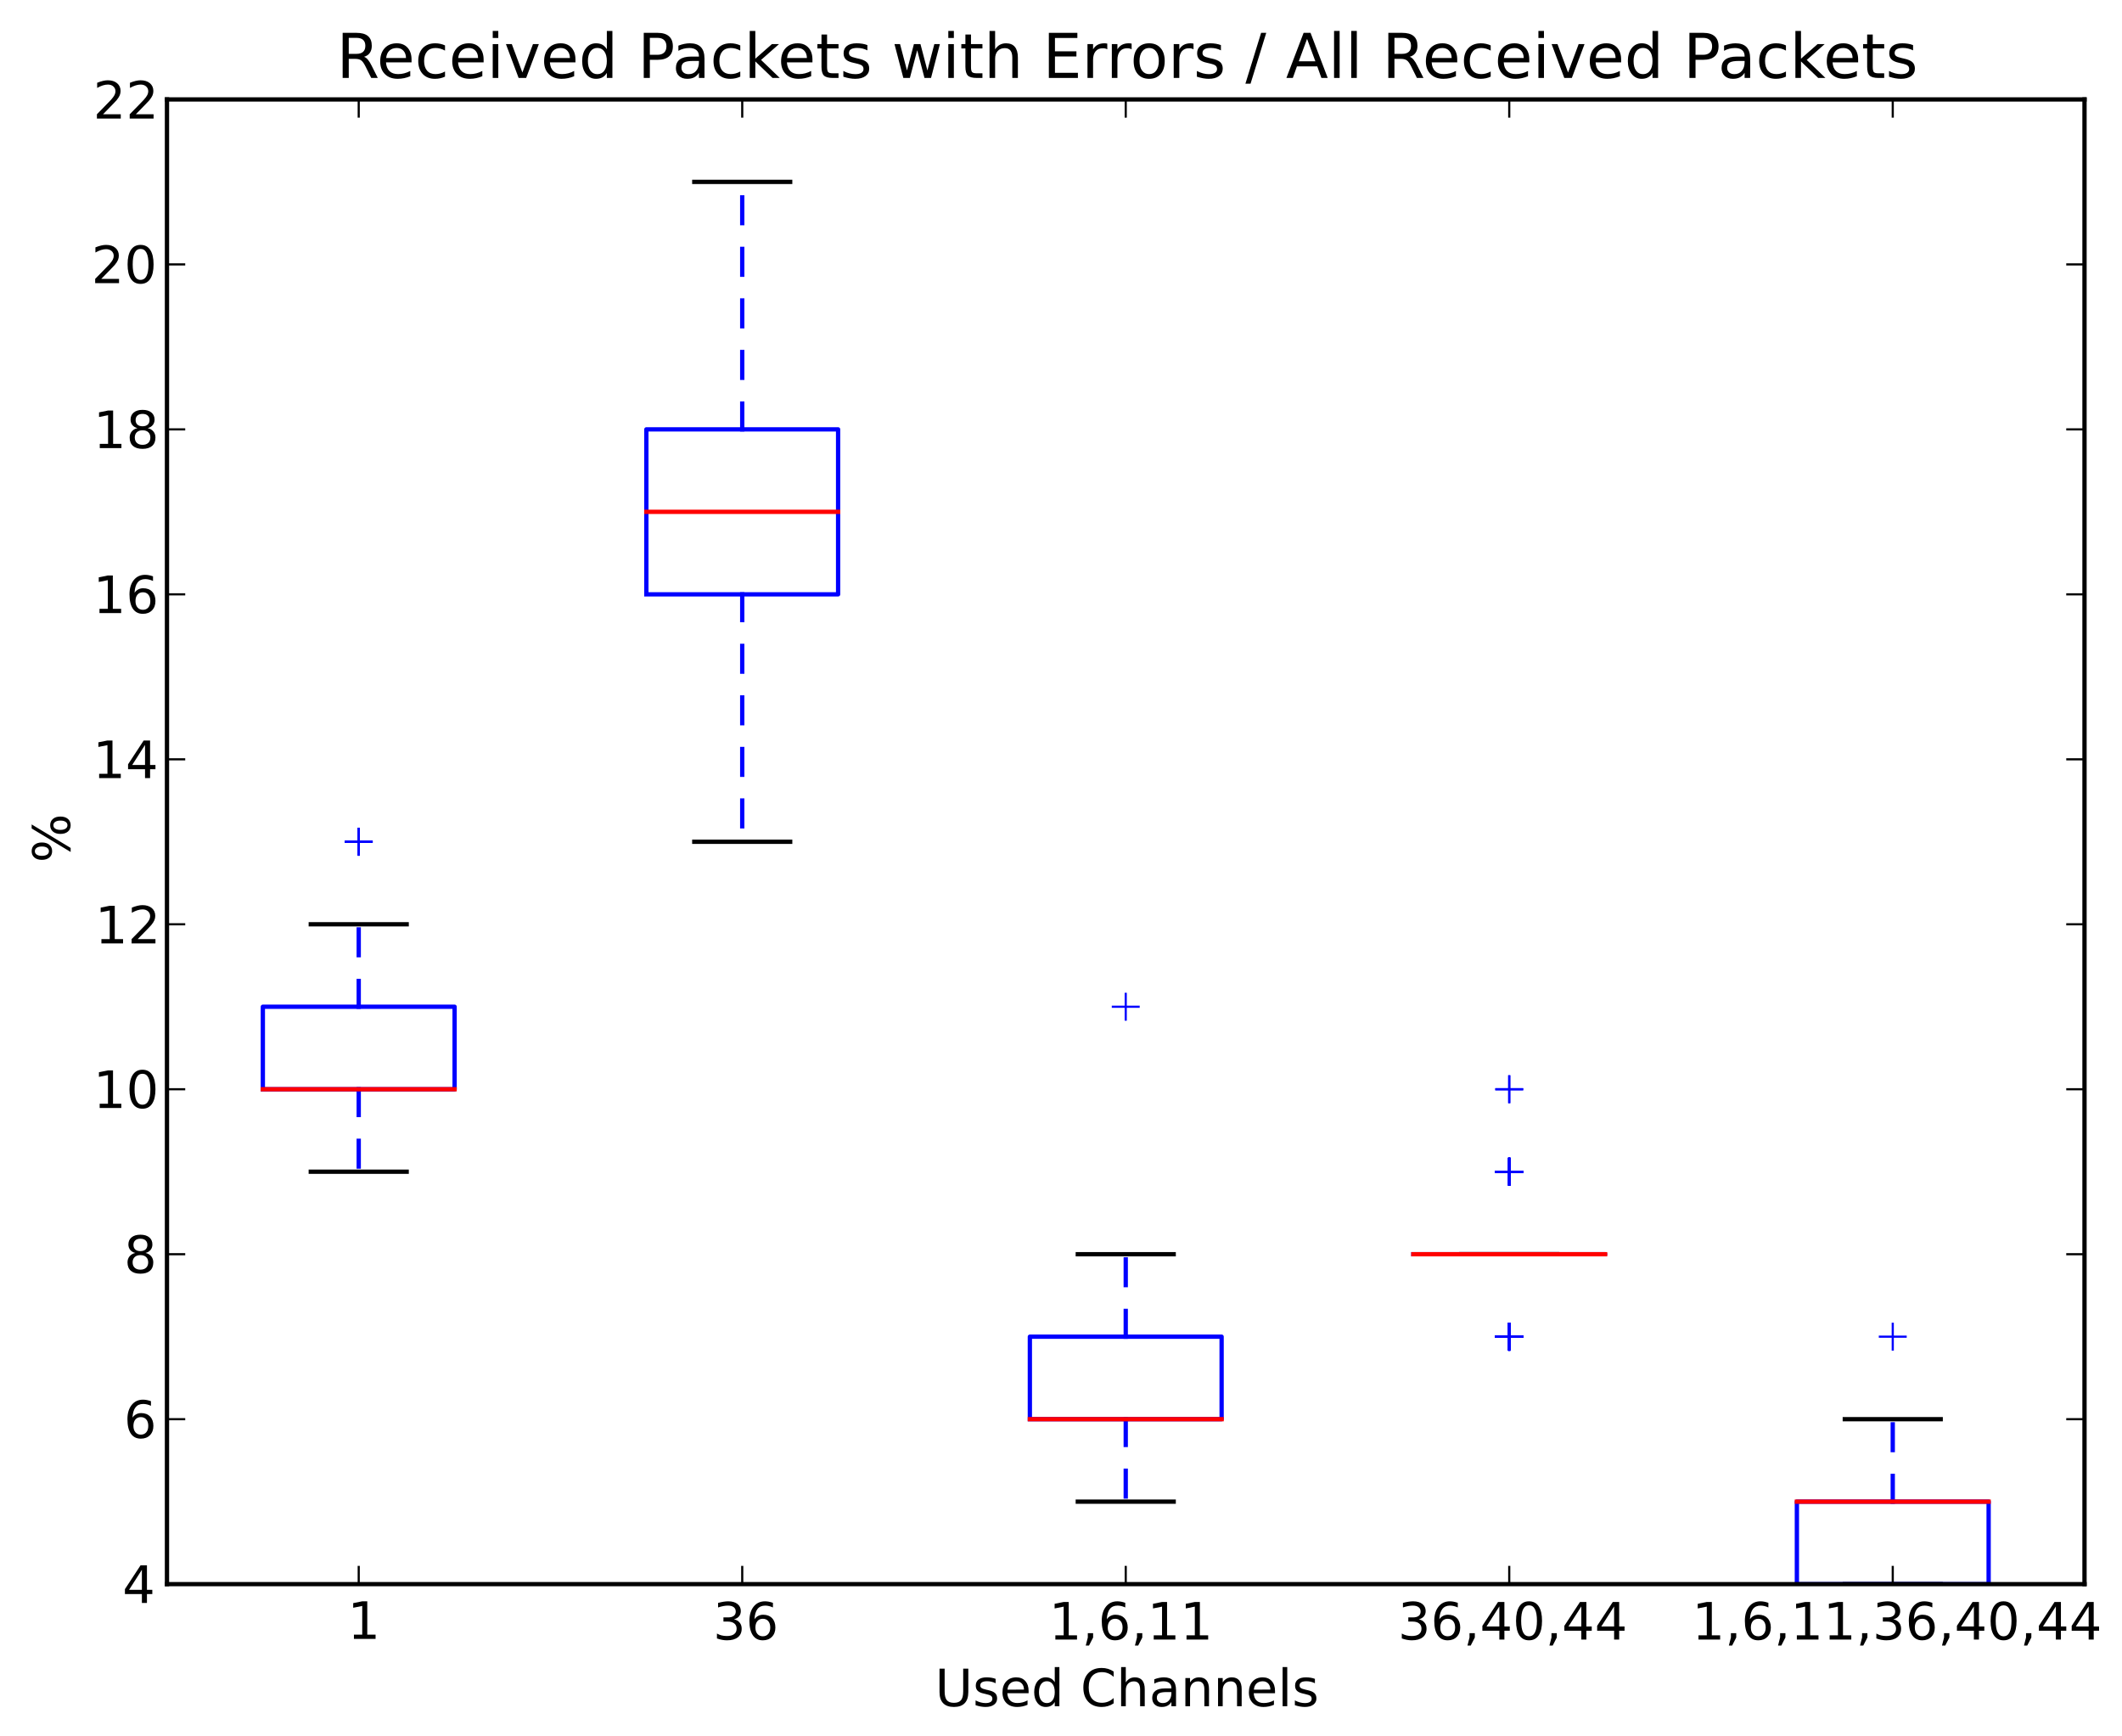 <?xml version="1.0" encoding="utf-8" standalone="no"?>
<!DOCTYPE svg PUBLIC "-//W3C//DTD SVG 1.1//EN"
  "http://www.w3.org/Graphics/SVG/1.1/DTD/svg11.dtd">
<!-- Created with matplotlib (http://matplotlib.sourceforge.net/) -->
<svg height="404pt" version="1.1" viewBox="0 0 494 404" width="494pt" xmlns="http://www.w3.org/2000/svg" xmlns:xlink="http://www.w3.org/1999/xlink">
 <defs>
  <style type="text/css">
*{stroke-linecap:square;stroke-linejoin:round;}
  </style>
 </defs>
 <g id="figure_1">
  <g id="patch_1">
   <path d="
M0 404.532
L494.544 404.532
L494.544 0
L0 0
z
" style="fill:#ffffff;"/>
  </g>
  <g id="axes_1">
   <g id="patch_2">
    <path d="
M38.871 368.742
L485.271 368.742
L485.271 23.142
L38.871 23.142
z
" style="fill:#ffffff;"/>
   </g>
   <g id="line2d_1">
    <path clip-path="url(#pc487d747c5)" d="
M83.511 253.542
L83.511 272.742" style="fill:none;stroke:#0000ff;stroke-dasharray:6,6;stroke-dashoffset:0.0;stroke-linecap:butt;"/>
   </g>
   <g id="line2d_2">
    <path clip-path="url(#pc487d747c5)" d="
M83.511 234.342
L83.511 215.142" style="fill:none;stroke:#0000ff;stroke-dasharray:6,6;stroke-dashoffset:0.0;stroke-linecap:butt;"/>
   </g>
   <g id="line2d_3">
    <path clip-path="url(#pc487d747c5)" d="
M72.351 215.142
L94.671 215.142" style="fill:none;stroke:#000000;"/>
   </g>
   <g id="line2d_4">
    <path clip-path="url(#pc487d747c5)" d="
M72.351 272.742
L94.671 272.742" style="fill:none;stroke:#000000;"/>
   </g>
   <g id="line2d_5">
    <path clip-path="url(#pc487d747c5)" d="
M61.191 253.542
L105.831 253.542
L105.831 234.342
L61.191 234.342
L61.191 253.542" style="fill:none;stroke:#0000ff;"/>
   </g>
   <g id="line2d_6">
    <path clip-path="url(#pc487d747c5)" d="
M61.191 253.542
L105.831 253.542" style="fill:none;stroke:#ff0000;"/>
   </g>
   <g id="line2d_7">
    <defs>
     <path d="
M-3 0
L3 0
M0 3
L0 -3" id="meed6b43e94" style="stroke:#0000ff;stroke-linecap:butt;stroke-width:0.5;"/>
    </defs>
    <g clip-path="url(#pc487d747c5)">
     <use style="fill:#0000ff;stroke:#0000ff;stroke-linecap:butt;stroke-width:0.5;" x="83.511" xlink:href="#meed6b43e94" y="195.942"/>
     <use style="fill:#0000ff;stroke:#0000ff;stroke-linecap:butt;stroke-width:0.5;" x="83.511" xlink:href="#meed6b43e94" y="195.942"/>
     <use style="fill:#0000ff;stroke:#0000ff;stroke-linecap:butt;stroke-width:0.5;" x="83.511" xlink:href="#meed6b43e94" y="195.942"/>
    </g>
   </g>
   <g id="line2d_8"/>
   <g id="line2d_9">
    <path clip-path="url(#pc487d747c5)" d="
M172.791 138.342
L172.791 195.942" style="fill:none;stroke:#0000ff;stroke-dasharray:6,6;stroke-dashoffset:0.0;stroke-linecap:butt;"/>
   </g>
   <g id="line2d_10">
    <path clip-path="url(#pc487d747c5)" d="
M172.791 99.942
L172.791 42.342" style="fill:none;stroke:#0000ff;stroke-dasharray:6,6;stroke-dashoffset:0.0;stroke-linecap:butt;"/>
   </g>
   <g id="line2d_11">
    <path clip-path="url(#pc487d747c5)" d="
M161.631 42.342
L183.951 42.342" style="fill:none;stroke:#000000;"/>
   </g>
   <g id="line2d_12">
    <path clip-path="url(#pc487d747c5)" d="
M161.631 195.942
L183.951 195.942" style="fill:none;stroke:#000000;"/>
   </g>
   <g id="line2d_13">
    <path clip-path="url(#pc487d747c5)" d="
M150.471 138.342
L195.111 138.342
L195.111 99.942
L150.471 99.942
L150.471 138.342" style="fill:none;stroke:#0000ff;"/>
   </g>
   <g id="line2d_14">
    <path clip-path="url(#pc487d747c5)" d="
M150.471 119.142
L195.111 119.142" style="fill:none;stroke:#ff0000;"/>
   </g>
   <g id="line2d_15"/>
   <g id="line2d_16"/>
   <g id="line2d_17">
    <path clip-path="url(#pc487d747c5)" d="
M262.071 330.342
L262.071 349.542" style="fill:none;stroke:#0000ff;stroke-dasharray:6,6;stroke-dashoffset:0.0;stroke-linecap:butt;"/>
   </g>
   <g id="line2d_18">
    <path clip-path="url(#pc487d747c5)" d="
M262.071 311.142
L262.071 291.942" style="fill:none;stroke:#0000ff;stroke-dasharray:6,6;stroke-dashoffset:0.0;stroke-linecap:butt;"/>
   </g>
   <g id="line2d_19">
    <path clip-path="url(#pc487d747c5)" d="
M250.911 291.942
L273.231 291.942" style="fill:none;stroke:#000000;"/>
   </g>
   <g id="line2d_20">
    <path clip-path="url(#pc487d747c5)" d="
M250.911 349.542
L273.231 349.542" style="fill:none;stroke:#000000;"/>
   </g>
   <g id="line2d_21">
    <path clip-path="url(#pc487d747c5)" d="
M239.751 330.342
L284.391 330.342
L284.391 311.142
L239.751 311.142
L239.751 330.342" style="fill:none;stroke:#0000ff;"/>
   </g>
   <g id="line2d_22">
    <path clip-path="url(#pc487d747c5)" d="
M239.751 330.342
L284.391 330.342" style="fill:none;stroke:#ff0000;"/>
   </g>
   <g id="line2d_23">
    <g clip-path="url(#pc487d747c5)">
     <use style="fill:#0000ff;stroke:#0000ff;stroke-linecap:butt;stroke-width:0.5;" x="262.071" xlink:href="#meed6b43e94" y="234.342"/>
    </g>
   </g>
   <g id="line2d_24"/>
   <g id="line2d_25">
    <path clip-path="url(#pc487d747c5)" d="
M351.351 291.942
L351.351 291.942" style="fill:none;stroke:#0000ff;stroke-dasharray:6,6;stroke-dashoffset:0.0;stroke-linecap:butt;"/>
   </g>
   <g id="line2d_26">
    <path clip-path="url(#pc487d747c5)" d="
M351.351 291.942
L351.351 291.942" style="fill:none;stroke:#0000ff;stroke-dasharray:6,6;stroke-dashoffset:0.0;stroke-linecap:butt;"/>
   </g>
   <g id="line2d_27">
    <path clip-path="url(#pc487d747c5)" d="
M340.191 291.942
L362.511 291.942" style="fill:none;stroke:#000000;"/>
   </g>
   <g id="line2d_28">
    <path clip-path="url(#pc487d747c5)" d="
M340.191 291.942
L362.511 291.942" style="fill:none;stroke:#000000;"/>
   </g>
   <g id="line2d_29">
    <path clip-path="url(#pc487d747c5)" d="
M329.031 291.942
L373.671 291.942
L373.671 291.942
L329.031 291.942
L329.031 291.942" style="fill:none;stroke:#0000ff;"/>
   </g>
   <g id="line2d_30">
    <path clip-path="url(#pc487d747c5)" d="
M329.031 291.942
L373.671 291.942" style="fill:none;stroke:#ff0000;"/>
   </g>
   <g id="line2d_31">
    <g clip-path="url(#pc487d747c5)">
     <use style="fill:#0000ff;stroke:#0000ff;stroke-linecap:butt;stroke-width:0.5;" x="351.351" xlink:href="#meed6b43e94" y="272.742"/>
     <use style="fill:#0000ff;stroke:#0000ff;stroke-linecap:butt;stroke-width:0.5;" x="351.351" xlink:href="#meed6b43e94" y="272.742"/>
     <use style="fill:#0000ff;stroke:#0000ff;stroke-linecap:butt;stroke-width:0.5;" x="351.351" xlink:href="#meed6b43e94" y="272.742"/>
     <use style="fill:#0000ff;stroke:#0000ff;stroke-linecap:butt;stroke-width:0.5;" x="351.351" xlink:href="#meed6b43e94" y="272.742"/>
     <use style="fill:#0000ff;stroke:#0000ff;stroke-linecap:butt;stroke-width:0.5;" x="351.351" xlink:href="#meed6b43e94" y="272.742"/>
     <use style="fill:#0000ff;stroke:#0000ff;stroke-linecap:butt;stroke-width:0.5;" x="351.351" xlink:href="#meed6b43e94" y="272.742"/>
     <use style="fill:#0000ff;stroke:#0000ff;stroke-linecap:butt;stroke-width:0.5;" x="351.351" xlink:href="#meed6b43e94" y="272.742"/>
     <use style="fill:#0000ff;stroke:#0000ff;stroke-linecap:butt;stroke-width:0.5;" x="351.351" xlink:href="#meed6b43e94" y="272.742"/>
     <use style="fill:#0000ff;stroke:#0000ff;stroke-linecap:butt;stroke-width:0.5;" x="351.351" xlink:href="#meed6b43e94" y="272.742"/>
     <use style="fill:#0000ff;stroke:#0000ff;stroke-linecap:butt;stroke-width:0.5;" x="351.351" xlink:href="#meed6b43e94" y="272.742"/>
     <use style="fill:#0000ff;stroke:#0000ff;stroke-linecap:butt;stroke-width:0.5;" x="351.351" xlink:href="#meed6b43e94" y="272.742"/>
     <use style="fill:#0000ff;stroke:#0000ff;stroke-linecap:butt;stroke-width:0.5;" x="351.351" xlink:href="#meed6b43e94" y="272.742"/>
     <use style="fill:#0000ff;stroke:#0000ff;stroke-linecap:butt;stroke-width:0.5;" x="351.351" xlink:href="#meed6b43e94" y="253.542"/>
     <use style="fill:#0000ff;stroke:#0000ff;stroke-linecap:butt;stroke-width:0.5;" x="351.351" xlink:href="#meed6b43e94" y="253.542"/>
    </g>
   </g>
   <g id="line2d_32">
    <g clip-path="url(#pc487d747c5)">
     <use style="fill:#0000ff;stroke:#0000ff;stroke-linecap:butt;stroke-width:0.5;" x="351.351" xlink:href="#meed6b43e94" y="311.142"/>
     <use style="fill:#0000ff;stroke:#0000ff;stroke-linecap:butt;stroke-width:0.5;" x="351.351" xlink:href="#meed6b43e94" y="311.142"/>
     <use style="fill:#0000ff;stroke:#0000ff;stroke-linecap:butt;stroke-width:0.5;" x="351.351" xlink:href="#meed6b43e94" y="311.142"/>
     <use style="fill:#0000ff;stroke:#0000ff;stroke-linecap:butt;stroke-width:0.5;" x="351.351" xlink:href="#meed6b43e94" y="311.142"/>
     <use style="fill:#0000ff;stroke:#0000ff;stroke-linecap:butt;stroke-width:0.5;" x="351.351" xlink:href="#meed6b43e94" y="311.142"/>
     <use style="fill:#0000ff;stroke:#0000ff;stroke-linecap:butt;stroke-width:0.5;" x="351.351" xlink:href="#meed6b43e94" y="311.142"/>
     <use style="fill:#0000ff;stroke:#0000ff;stroke-linecap:butt;stroke-width:0.5;" x="351.351" xlink:href="#meed6b43e94" y="311.142"/>
     <use style="fill:#0000ff;stroke:#0000ff;stroke-linecap:butt;stroke-width:0.5;" x="351.351" xlink:href="#meed6b43e94" y="311.142"/>
     <use style="fill:#0000ff;stroke:#0000ff;stroke-linecap:butt;stroke-width:0.5;" x="351.351" xlink:href="#meed6b43e94" y="311.142"/>
     <use style="fill:#0000ff;stroke:#0000ff;stroke-linecap:butt;stroke-width:0.5;" x="351.351" xlink:href="#meed6b43e94" y="311.142"/>
     <use style="fill:#0000ff;stroke:#0000ff;stroke-linecap:butt;stroke-width:0.5;" x="351.351" xlink:href="#meed6b43e94" y="311.142"/>
     <use style="fill:#0000ff;stroke:#0000ff;stroke-linecap:butt;stroke-width:0.5;" x="351.351" xlink:href="#meed6b43e94" y="311.142"/>
     <use style="fill:#0000ff;stroke:#0000ff;stroke-linecap:butt;stroke-width:0.5;" x="351.351" xlink:href="#meed6b43e94" y="311.142"/>
     <use style="fill:#0000ff;stroke:#0000ff;stroke-linecap:butt;stroke-width:0.5;" x="351.351" xlink:href="#meed6b43e94" y="311.142"/>
     <use style="fill:#0000ff;stroke:#0000ff;stroke-linecap:butt;stroke-width:0.5;" x="351.351" xlink:href="#meed6b43e94" y="311.142"/>
    </g>
   </g>
   <g id="line2d_33">
    <path clip-path="url(#pc487d747c5)" d="
M440.631 368.742
L440.631 368.742" style="fill:none;stroke:#0000ff;stroke-dasharray:6,6;stroke-dashoffset:0.0;stroke-linecap:butt;"/>
   </g>
   <g id="line2d_34">
    <path clip-path="url(#pc487d747c5)" d="
M440.631 349.542
L440.631 330.342" style="fill:none;stroke:#0000ff;stroke-dasharray:6,6;stroke-dashoffset:0.0;stroke-linecap:butt;"/>
   </g>
   <g id="line2d_35">
    <path clip-path="url(#pc487d747c5)" d="
M429.471 330.342
L451.791 330.342" style="fill:none;stroke:#000000;"/>
   </g>
   <g id="line2d_36">
    <path clip-path="url(#pc487d747c5)" d="
M429.471 368.742
L451.791 368.742" style="fill:none;stroke:#000000;"/>
   </g>
   <g id="line2d_37">
    <path clip-path="url(#pc487d747c5)" d="
M418.311 368.742
L462.951 368.742
L462.951 349.542
L418.311 349.542
L418.311 368.742" style="fill:none;stroke:#0000ff;"/>
   </g>
   <g id="line2d_38">
    <path clip-path="url(#pc487d747c5)" d="
M418.311 349.542
L462.951 349.542" style="fill:none;stroke:#ff0000;"/>
   </g>
   <g id="line2d_39">
    <g clip-path="url(#pc487d747c5)">
     <use style="fill:#0000ff;stroke:#0000ff;stroke-linecap:butt;stroke-width:0.5;" x="440.631" xlink:href="#meed6b43e94" y="311.142"/>
    </g>
   </g>
   <g id="line2d_40"/>
   <g id="matplotlib.axis_1">
    <g id="xtick_1">
     <g id="line2d_41">
      <defs>
       <path d="
M0 0
L0 -4" id="m0012dd4eef" style="stroke:#000000;stroke-linecap:butt;stroke-width:0.5;"/>
      </defs>
      <g>
       <use style="stroke:#000000;stroke-linecap:butt;stroke-width:0.5;" x="83.511" xlink:href="#m0012dd4eef" y="368.742"/>
      </g>
     </g>
     <g id="line2d_42">
      <defs>
       <path d="
M0 0
L0 4" id="m476344969c" style="stroke:#000000;stroke-linecap:butt;stroke-width:0.5;"/>
      </defs>
      <g>
       <use style="stroke:#000000;stroke-linecap:butt;stroke-width:0.5;" x="83.511" xlink:href="#m476344969c" y="23.142"/>
      </g>
     </g>
     <g id="text_1">
      <!-- 1 -->
      <defs>
       <path d="
M12.406 8.297
L28.516 8.297
L28.516 63.922
L10.984 60.406
L10.984 69.391
L28.422 72.906
L38.281 72.906
L38.281 8.297
L54.391 8.297
L54.391 0
L12.406 0
z
" id="DejaVuSans-31"/>
      </defs>
      <g transform="translate(80.906 381.49)scale(0.12 -0.12)">
       <use xlink:href="#DejaVuSans-31"/>
      </g>
     </g>
    </g>
    <g id="xtick_2">
     <g id="line2d_43">
      <g>
       <use style="stroke:#000000;stroke-linecap:butt;stroke-width:0.5;" x="172.791" xlink:href="#m0012dd4eef" y="368.742"/>
      </g>
     </g>
     <g id="line2d_44">
      <g>
       <use style="stroke:#000000;stroke-linecap:butt;stroke-width:0.5;" x="172.791" xlink:href="#m476344969c" y="23.142"/>
      </g>
     </g>
     <g id="text_2">
      <!-- 36 -->
      <defs>
       <path d="
M40.578 39.312
Q47.656 37.797 51.625 33
Q55.609 28.219 55.609 21.188
Q55.609 10.406 48.188 4.484
Q40.766 -1.422 27.094 -1.422
Q22.516 -1.422 17.656 -0.516
Q12.797 0.391 7.625 2.203
L7.625 11.719
Q11.719 9.328 16.594 8.109
Q21.484 6.891 26.812 6.891
Q36.078 6.891 40.938 10.547
Q45.797 14.203 45.797 21.188
Q45.797 27.641 41.281 31.266
Q36.766 34.906 28.719 34.906
L20.219 34.906
L20.219 43.016
L29.109 43.016
Q36.375 43.016 40.234 45.922
Q44.094 48.828 44.094 54.297
Q44.094 59.906 40.109 62.906
Q36.141 65.922 28.719 65.922
Q24.656 65.922 20.016 65.031
Q15.375 64.156 9.812 62.312
L9.812 71.094
Q15.438 72.656 20.344 73.438
Q25.25 74.219 29.594 74.219
Q40.828 74.219 47.359 69.109
Q53.906 64.016 53.906 55.328
Q53.906 49.266 50.438 45.094
Q46.969 40.922 40.578 39.312" id="DejaVuSans-33"/>
       <path d="
M33.016 40.375
Q26.375 40.375 22.484 35.828
Q18.609 31.297 18.609 23.391
Q18.609 15.531 22.484 10.953
Q26.375 6.391 33.016 6.391
Q39.656 6.391 43.531 10.953
Q47.406 15.531 47.406 23.391
Q47.406 31.297 43.531 35.828
Q39.656 40.375 33.016 40.375
M52.594 71.297
L52.594 62.312
Q48.875 64.062 45.094 64.984
Q41.312 65.922 37.594 65.922
Q27.828 65.922 22.672 59.328
Q17.531 52.734 16.797 39.406
Q19.672 43.656 24.016 45.922
Q28.375 48.188 33.594 48.188
Q44.578 48.188 50.953 41.516
Q57.328 34.859 57.328 23.391
Q57.328 12.156 50.688 5.359
Q44.047 -1.422 33.016 -1.422
Q20.359 -1.422 13.672 8.266
Q6.984 17.969 6.984 36.375
Q6.984 53.656 15.188 63.938
Q23.391 74.219 37.203 74.219
Q40.922 74.219 44.703 73.484
Q48.484 72.75 52.594 71.297" id="DejaVuSans-36"/>
      </defs>
      <g transform="translate(165.991 381.648)scale(0.12 -0.12)">
       <use xlink:href="#DejaVuSans-33"/>
       <use x="63.623" xlink:href="#DejaVuSans-36"/>
      </g>
     </g>
    </g>
    <g id="xtick_3">
     <g id="line2d_45">
      <g>
       <use style="stroke:#000000;stroke-linecap:butt;stroke-width:0.5;" x="262.071" xlink:href="#m0012dd4eef" y="368.742"/>
      </g>
     </g>
     <g id="line2d_46">
      <g>
       <use style="stroke:#000000;stroke-linecap:butt;stroke-width:0.5;" x="262.071" xlink:href="#m476344969c" y="23.142"/>
      </g>
     </g>
     <g id="text_3">
      <!-- 1,6,11 -->
      <defs>
       <path d="
M11.719 12.406
L22.016 12.406
L22.016 4
L14.016 -11.625
L7.719 -11.625
L11.719 4
z
" id="DejaVuSans-2c"/>
      </defs>
      <g transform="translate(244.2 381.648)scale(0.12 -0.12)">
       <use xlink:href="#DejaVuSans-31"/>
       <use x="63.623" xlink:href="#DejaVuSans-2c"/>
       <use x="95.41" xlink:href="#DejaVuSans-36"/>
       <use x="159.033" xlink:href="#DejaVuSans-2c"/>
       <use x="190.82" xlink:href="#DejaVuSans-31"/>
       <use x="254.443" xlink:href="#DejaVuSans-31"/>
      </g>
     </g>
    </g>
    <g id="xtick_4">
     <g id="line2d_47">
      <g>
       <use style="stroke:#000000;stroke-linecap:butt;stroke-width:0.5;" x="351.351" xlink:href="#m0012dd4eef" y="368.742"/>
      </g>
     </g>
     <g id="line2d_48">
      <g>
       <use style="stroke:#000000;stroke-linecap:butt;stroke-width:0.5;" x="351.351" xlink:href="#m476344969c" y="23.142"/>
      </g>
     </g>
     <g id="text_4">
      <!-- 36,40,44 -->
      <defs>
       <path d="
M31.781 66.406
Q24.172 66.406 20.328 58.906
Q16.5 51.422 16.5 36.375
Q16.5 21.391 20.328 13.891
Q24.172 6.391 31.781 6.391
Q39.453 6.391 43.281 13.891
Q47.125 21.391 47.125 36.375
Q47.125 51.422 43.281 58.906
Q39.453 66.406 31.781 66.406
M31.781 74.219
Q44.047 74.219 50.516 64.516
Q56.984 54.828 56.984 36.375
Q56.984 17.969 50.516 8.266
Q44.047 -1.422 31.781 -1.422
Q19.531 -1.422 13.062 8.266
Q6.594 17.969 6.594 36.375
Q6.594 54.828 13.062 64.516
Q19.531 74.219 31.781 74.219" id="DejaVuSans-30"/>
       <path d="
M37.797 64.312
L12.891 25.391
L37.797 25.391
z

M35.203 72.906
L47.609 72.906
L47.609 25.391
L58.016 25.391
L58.016 17.188
L47.609 17.188
L47.609 0
L37.797 0
L37.797 17.188
L4.891 17.188
L4.891 26.703
z
" id="DejaVuSans-34"/>
      </defs>
      <g transform="translate(325.426 381.648)scale(0.12 -0.12)">
       <use xlink:href="#DejaVuSans-33"/>
       <use x="63.623" xlink:href="#DejaVuSans-36"/>
       <use x="127.246" xlink:href="#DejaVuSans-2c"/>
       <use x="159.033" xlink:href="#DejaVuSans-34"/>
       <use x="222.656" xlink:href="#DejaVuSans-30"/>
       <use x="286.279" xlink:href="#DejaVuSans-2c"/>
       <use x="318.066" xlink:href="#DejaVuSans-34"/>
       <use x="381.689" xlink:href="#DejaVuSans-34"/>
      </g>
     </g>
    </g>
    <g id="xtick_5">
     <g id="line2d_49">
      <g>
       <use style="stroke:#000000;stroke-linecap:butt;stroke-width:0.5;" x="440.631" xlink:href="#m0012dd4eef" y="368.742"/>
      </g>
     </g>
     <g id="line2d_50">
      <g>
       <use style="stroke:#000000;stroke-linecap:butt;stroke-width:0.5;" x="440.631" xlink:href="#m476344969c" y="23.142"/>
      </g>
     </g>
     <g id="text_5">
      <!-- 1,6,11,36,40,44 -->
      <g transform="translate(393.917 381.648)scale(0.12 -0.12)">
       <use xlink:href="#DejaVuSans-31"/>
       <use x="63.623" xlink:href="#DejaVuSans-2c"/>
       <use x="95.41" xlink:href="#DejaVuSans-36"/>
       <use x="159.033" xlink:href="#DejaVuSans-2c"/>
       <use x="190.82" xlink:href="#DejaVuSans-31"/>
       <use x="254.443" xlink:href="#DejaVuSans-31"/>
       <use x="318.066" xlink:href="#DejaVuSans-2c"/>
       <use x="349.854" xlink:href="#DejaVuSans-33"/>
       <use x="413.477" xlink:href="#DejaVuSans-36"/>
       <use x="477.1" xlink:href="#DejaVuSans-2c"/>
       <use x="508.887" xlink:href="#DejaVuSans-34"/>
       <use x="572.51" xlink:href="#DejaVuSans-30"/>
       <use x="636.133" xlink:href="#DejaVuSans-2c"/>
       <use x="667.92" xlink:href="#DejaVuSans-34"/>
       <use x="731.543" xlink:href="#DejaVuSans-34"/>
      </g>
     </g>
    </g>
    <g id="text_6">
     <!-- Used Channels -->
     <defs>
      <path d="
M54.891 33.016
L54.891 0
L45.906 0
L45.906 32.719
Q45.906 40.484 42.875 44.328
Q39.844 48.188 33.797 48.188
Q26.516 48.188 22.312 43.547
Q18.109 38.922 18.109 30.906
L18.109 0
L9.078 0
L9.078 54.688
L18.109 54.688
L18.109 46.188
Q21.344 51.125 25.703 53.562
Q30.078 56 35.797 56
Q45.219 56 50.047 50.172
Q54.891 44.344 54.891 33.016" id="DejaVuSans-6e"/>
      <path d="
M9.422 75.984
L18.406 75.984
L18.406 0
L9.422 0
z
" id="DejaVuSans-6c"/>
      <path id="DejaVuSans-20"/>
      <path d="
M8.688 72.906
L18.609 72.906
L18.609 28.609
Q18.609 16.891 22.844 11.734
Q27.094 6.594 36.625 6.594
Q46.094 6.594 50.344 11.734
Q54.594 16.891 54.594 28.609
L54.594 72.906
L64.5 72.906
L64.5 27.391
Q64.5 13.141 57.438 5.859
Q50.391 -1.422 36.625 -1.422
Q22.797 -1.422 15.734 5.859
Q8.688 13.141 8.688 27.391
z
" id="DejaVuSans-55"/>
      <path d="
M54.891 33.016
L54.891 0
L45.906 0
L45.906 32.719
Q45.906 40.484 42.875 44.328
Q39.844 48.188 33.797 48.188
Q26.516 48.188 22.312 43.547
Q18.109 38.922 18.109 30.906
L18.109 0
L9.078 0
L9.078 75.984
L18.109 75.984
L18.109 46.188
Q21.344 51.125 25.703 53.562
Q30.078 56 35.797 56
Q45.219 56 50.047 50.172
Q54.891 44.344 54.891 33.016" id="DejaVuSans-68"/>
      <path d="
M64.406 67.281
L64.406 56.891
Q59.422 61.531 53.781 63.812
Q48.141 66.109 41.797 66.109
Q29.297 66.109 22.656 58.469
Q16.016 50.828 16.016 36.375
Q16.016 21.969 22.656 14.328
Q29.297 6.688 41.797 6.688
Q48.141 6.688 53.781 8.984
Q59.422 11.281 64.406 15.922
L64.406 5.609
Q59.234 2.094 53.438 0.328
Q47.656 -1.422 41.219 -1.422
Q24.656 -1.422 15.125 8.703
Q5.609 18.844 5.609 36.375
Q5.609 53.953 15.125 64.078
Q24.656 74.219 41.219 74.219
Q47.75 74.219 53.531 72.484
Q59.328 70.75 64.406 67.281" id="DejaVuSans-43"/>
      <path d="
M45.406 46.391
L45.406 75.984
L54.391 75.984
L54.391 0
L45.406 0
L45.406 8.203
Q42.578 3.328 38.25 0.953
Q33.938 -1.422 27.875 -1.422
Q17.969 -1.422 11.734 6.484
Q5.516 14.406 5.516 27.297
Q5.516 40.188 11.734 48.094
Q17.969 56 27.875 56
Q33.938 56 38.25 53.625
Q42.578 51.266 45.406 46.391
M14.797 27.297
Q14.797 17.391 18.875 11.75
Q22.953 6.109 30.078 6.109
Q37.203 6.109 41.297 11.75
Q45.406 17.391 45.406 27.297
Q45.406 37.203 41.297 42.844
Q37.203 48.484 30.078 48.484
Q22.953 48.484 18.875 42.844
Q14.797 37.203 14.797 27.297" id="DejaVuSans-64"/>
      <path d="
M56.203 29.594
L56.203 25.203
L14.891 25.203
Q15.484 15.922 20.484 11.062
Q25.484 6.203 34.422 6.203
Q39.594 6.203 44.453 7.469
Q49.312 8.734 54.109 11.281
L54.109 2.781
Q49.266 0.734 44.188 -0.344
Q39.109 -1.422 33.891 -1.422
Q20.797 -1.422 13.156 6.188
Q5.516 13.812 5.516 26.812
Q5.516 40.234 12.766 48.109
Q20.016 56 32.328 56
Q43.359 56 49.781 48.891
Q56.203 41.797 56.203 29.594
M47.219 32.234
Q47.125 39.594 43.094 43.984
Q39.062 48.391 32.422 48.391
Q24.906 48.391 20.391 44.141
Q15.875 39.891 15.188 32.172
z
" id="DejaVuSans-65"/>
      <path d="
M44.281 53.078
L44.281 44.578
Q40.484 46.531 36.375 47.5
Q32.281 48.484 27.875 48.484
Q21.188 48.484 17.844 46.438
Q14.5 44.391 14.5 40.281
Q14.5 37.156 16.891 35.375
Q19.281 33.594 26.516 31.984
L29.594 31.297
Q39.156 29.25 43.188 25.516
Q47.219 21.781 47.219 15.094
Q47.219 7.469 41.188 3.016
Q35.156 -1.422 24.609 -1.422
Q20.219 -1.422 15.453 -0.562
Q10.688 0.297 5.422 2
L5.422 11.281
Q10.406 8.688 15.234 7.391
Q20.062 6.109 24.812 6.109
Q31.156 6.109 34.562 8.281
Q37.984 10.453 37.984 14.406
Q37.984 18.062 35.516 20.016
Q33.062 21.969 24.703 23.781
L21.578 24.516
Q13.234 26.266 9.516 29.906
Q5.812 33.547 5.812 39.891
Q5.812 47.609 11.281 51.797
Q16.75 56 26.812 56
Q31.781 56 36.172 55.266
Q40.578 54.547 44.281 53.078" id="DejaVuSans-73"/>
      <path d="
M34.281 27.484
Q23.391 27.484 19.188 25
Q14.984 22.516 14.984 16.5
Q14.984 11.719 18.141 8.906
Q21.297 6.109 26.703 6.109
Q34.188 6.109 38.703 11.406
Q43.219 16.703 43.219 25.484
L43.219 27.484
z

M52.203 31.203
L52.203 0
L43.219 0
L43.219 8.297
Q40.141 3.328 35.547 0.953
Q30.953 -1.422 24.312 -1.422
Q15.922 -1.422 10.953 3.297
Q6 8.016 6 15.922
Q6 25.141 12.172 29.828
Q18.359 34.516 30.609 34.516
L43.219 34.516
L43.219 35.406
Q43.219 41.609 39.141 45
Q35.062 48.391 27.688 48.391
Q23 48.391 18.547 47.266
Q14.109 46.141 10.016 43.891
L10.016 52.203
Q14.938 54.109 19.578 55.047
Q24.219 56 28.609 56
Q40.484 56 46.344 49.844
Q52.203 43.703 52.203 31.203" id="DejaVuSans-61"/>
     </defs>
     <g transform="translate(217.68 397.161)scale(0.12 -0.12)">
      <use xlink:href="#DejaVuSans-55"/>
      <use x="73.193" xlink:href="#DejaVuSans-73"/>
      <use x="125.293" xlink:href="#DejaVuSans-65"/>
      <use x="186.816" xlink:href="#DejaVuSans-64"/>
      <use x="250.293" xlink:href="#DejaVuSans-20"/>
      <use x="282.08" xlink:href="#DejaVuSans-43"/>
      <use x="351.904" xlink:href="#DejaVuSans-68"/>
      <use x="415.283" xlink:href="#DejaVuSans-61"/>
      <use x="476.562" xlink:href="#DejaVuSans-6e"/>
      <use x="539.941" xlink:href="#DejaVuSans-6e"/>
      <use x="603.32" xlink:href="#DejaVuSans-65"/>
      <use x="664.844" xlink:href="#DejaVuSans-6c"/>
      <use x="692.627" xlink:href="#DejaVuSans-73"/>
     </g>
    </g>
   </g>
   <g id="matplotlib.axis_2">
    <g id="ytick_1">
     <g id="line2d_51">
      <defs>
       <path d="
M0 0
L4 0" id="me8a85f7bf6" style="stroke:#000000;stroke-linecap:butt;stroke-width:0.5;"/>
      </defs>
      <g>
       <use style="stroke:#000000;stroke-linecap:butt;stroke-width:0.5;" x="38.871" xlink:href="#me8a85f7bf6" y="368.742"/>
      </g>
     </g>
     <g id="line2d_52">
      <defs>
       <path d="
M0 0
L-4 0" id="m1a32005dea" style="stroke:#000000;stroke-linecap:butt;stroke-width:0.5;"/>
      </defs>
      <g>
       <use style="stroke:#000000;stroke-linecap:butt;stroke-width:0.5;" x="485.271" xlink:href="#m1a32005dea" y="368.742"/>
      </g>
     </g>
     <g id="text_7">
      <!-- 4 -->
      <g transform="translate(28.496 373.116)scale(0.12 -0.12)">
       <use xlink:href="#DejaVuSans-34"/>
      </g>
     </g>
    </g>
    <g id="ytick_2">
     <g id="line2d_53">
      <g>
       <use style="stroke:#000000;stroke-linecap:butt;stroke-width:0.5;" x="38.871" xlink:href="#me8a85f7bf6" y="330.342"/>
      </g>
     </g>
     <g id="line2d_54">
      <g>
       <use style="stroke:#000000;stroke-linecap:butt;stroke-width:0.5;" x="485.271" xlink:href="#m1a32005dea" y="330.342"/>
      </g>
     </g>
     <g id="text_8">
      <!-- 6 -->
      <g transform="translate(28.829 334.71)scale(0.12 -0.12)">
       <use xlink:href="#DejaVuSans-36"/>
      </g>
     </g>
    </g>
    <g id="ytick_3">
     <g id="line2d_55">
      <g>
       <use style="stroke:#000000;stroke-linecap:butt;stroke-width:0.5;" x="38.871" xlink:href="#me8a85f7bf6" y="291.942"/>
      </g>
     </g>
     <g id="line2d_56">
      <g>
       <use style="stroke:#000000;stroke-linecap:butt;stroke-width:0.5;" x="485.271" xlink:href="#m1a32005dea" y="291.942"/>
      </g>
     </g>
     <g id="text_9">
      <!-- 8 -->
      <defs>
       <path d="
M31.781 34.625
Q24.75 34.625 20.719 30.859
Q16.703 27.094 16.703 20.516
Q16.703 13.922 20.719 10.156
Q24.75 6.391 31.781 6.391
Q38.812 6.391 42.859 10.172
Q46.922 13.969 46.922 20.516
Q46.922 27.094 42.891 30.859
Q38.875 34.625 31.781 34.625
M21.922 38.812
Q15.578 40.375 12.031 44.719
Q8.5 49.078 8.5 55.328
Q8.5 64.062 14.719 69.141
Q20.953 74.219 31.781 74.219
Q42.672 74.219 48.875 69.141
Q55.078 64.062 55.078 55.328
Q55.078 49.078 51.531 44.719
Q48 40.375 41.703 38.812
Q48.828 37.156 52.797 32.312
Q56.781 27.484 56.781 20.516
Q56.781 9.906 50.312 4.234
Q43.844 -1.422 31.781 -1.422
Q19.734 -1.422 13.25 4.234
Q6.781 9.906 6.781 20.516
Q6.781 27.484 10.781 32.312
Q14.797 37.156 21.922 38.812
M18.312 54.391
Q18.312 48.734 21.844 45.562
Q25.391 42.391 31.781 42.391
Q38.141 42.391 41.719 45.562
Q45.312 48.734 45.312 54.391
Q45.312 60.062 41.719 63.234
Q38.141 66.406 31.781 66.406
Q25.391 66.406 21.844 63.234
Q18.312 60.062 18.312 54.391" id="DejaVuSans-38"/>
      </defs>
      <g transform="translate(28.871 296.31)scale(0.12 -0.12)">
       <use xlink:href="#DejaVuSans-38"/>
      </g>
     </g>
    </g>
    <g id="ytick_4">
     <g id="line2d_57">
      <g>
       <use style="stroke:#000000;stroke-linecap:butt;stroke-width:0.5;" x="38.871" xlink:href="#me8a85f7bf6" y="253.542"/>
      </g>
     </g>
     <g id="line2d_58">
      <g>
       <use style="stroke:#000000;stroke-linecap:butt;stroke-width:0.5;" x="485.271" xlink:href="#m1a32005dea" y="253.542"/>
      </g>
     </g>
     <g id="text_10">
      <!-- 10 -->
      <g transform="translate(21.716 257.91)scale(0.12 -0.12)">
       <use xlink:href="#DejaVuSans-31"/>
       <use x="63.623" xlink:href="#DejaVuSans-30"/>
      </g>
     </g>
    </g>
    <g id="ytick_5">
     <g id="line2d_59">
      <g>
       <use style="stroke:#000000;stroke-linecap:butt;stroke-width:0.5;" x="38.871" xlink:href="#me8a85f7bf6" y="215.142"/>
      </g>
     </g>
     <g id="line2d_60">
      <g>
       <use style="stroke:#000000;stroke-linecap:butt;stroke-width:0.5;" x="485.271" xlink:href="#m1a32005dea" y="215.142"/>
      </g>
     </g>
     <g id="text_11">
      <!-- 12 -->
      <defs>
       <path d="
M19.188 8.297
L53.609 8.297
L53.609 0
L7.328 0
L7.328 8.297
Q12.938 14.109 22.625 23.891
Q32.328 33.688 34.812 36.531
Q39.547 41.844 41.422 45.531
Q43.312 49.219 43.312 52.781
Q43.312 58.594 39.234 62.25
Q35.156 65.922 28.609 65.922
Q23.969 65.922 18.812 64.312
Q13.672 62.703 7.812 59.422
L7.812 69.391
Q13.766 71.781 18.938 73
Q24.125 74.219 28.422 74.219
Q39.75 74.219 46.484 68.547
Q53.219 62.891 53.219 53.422
Q53.219 48.922 51.531 44.891
Q49.859 40.875 45.406 35.406
Q44.188 33.984 37.641 27.219
Q31.109 20.453 19.188 8.297" id="DejaVuSans-32"/>
      </defs>
      <g transform="translate(22.121 219.595)scale(0.12 -0.12)">
       <use xlink:href="#DejaVuSans-31"/>
       <use x="63.623" xlink:href="#DejaVuSans-32"/>
      </g>
     </g>
    </g>
    <g id="ytick_6">
     <g id="line2d_61">
      <g>
       <use style="stroke:#000000;stroke-linecap:butt;stroke-width:0.5;" x="38.871" xlink:href="#me8a85f7bf6" y="176.742"/>
      </g>
     </g>
     <g id="line2d_62">
      <g>
       <use style="stroke:#000000;stroke-linecap:butt;stroke-width:0.5;" x="485.271" xlink:href="#m1a32005dea" y="176.742"/>
      </g>
     </g>
     <g id="text_12">
      <!-- 14 -->
      <g transform="translate(21.592 181.116)scale(0.12 -0.12)">
       <use xlink:href="#DejaVuSans-31"/>
       <use x="63.623" xlink:href="#DejaVuSans-34"/>
      </g>
     </g>
    </g>
    <g id="ytick_7">
     <g id="line2d_63">
      <g>
       <use style="stroke:#000000;stroke-linecap:butt;stroke-width:0.5;" x="38.871" xlink:href="#me8a85f7bf6" y="138.342"/>
      </g>
     </g>
     <g id="line2d_64">
      <g>
       <use style="stroke:#000000;stroke-linecap:butt;stroke-width:0.5;" x="485.271" xlink:href="#m1a32005dea" y="138.342"/>
      </g>
     </g>
     <g id="text_13">
      <!-- 16 -->
      <g transform="translate(21.674 142.71)scale(0.12 -0.12)">
       <use xlink:href="#DejaVuSans-31"/>
       <use x="63.623" xlink:href="#DejaVuSans-36"/>
      </g>
     </g>
    </g>
    <g id="ytick_8">
     <g id="line2d_65">
      <g>
       <use style="stroke:#000000;stroke-linecap:butt;stroke-width:0.5;" x="38.871" xlink:href="#me8a85f7bf6" y="99.942"/>
      </g>
     </g>
     <g id="line2d_66">
      <g>
       <use style="stroke:#000000;stroke-linecap:butt;stroke-width:0.5;" x="485.271" xlink:href="#m1a32005dea" y="99.942"/>
      </g>
     </g>
     <g id="text_14">
      <!-- 18 -->
      <g transform="translate(21.74 104.31)scale(0.12 -0.12)">
       <use xlink:href="#DejaVuSans-31"/>
       <use x="63.623" xlink:href="#DejaVuSans-38"/>
      </g>
     </g>
    </g>
    <g id="ytick_9">
     <g id="line2d_67">
      <g>
       <use style="stroke:#000000;stroke-linecap:butt;stroke-width:0.5;" x="38.871" xlink:href="#me8a85f7bf6" y="61.542"/>
      </g>
     </g>
     <g id="line2d_68">
      <g>
       <use style="stroke:#000000;stroke-linecap:butt;stroke-width:0.5;" x="485.271" xlink:href="#m1a32005dea" y="61.542"/>
      </g>
     </g>
     <g id="text_15">
      <!-- 20 -->
      <g transform="translate(21.277 65.91)scale(0.12 -0.12)">
       <use xlink:href="#DejaVuSans-32"/>
       <use x="63.623" xlink:href="#DejaVuSans-30"/>
      </g>
     </g>
    </g>
    <g id="ytick_10">
     <g id="line2d_69">
      <g>
       <use style="stroke:#000000;stroke-linecap:butt;stroke-width:0.5;" x="38.871" xlink:href="#me8a85f7bf6" y="23.142"/>
      </g>
     </g>
     <g id="line2d_70">
      <g>
       <use style="stroke:#000000;stroke-linecap:butt;stroke-width:0.5;" x="485.271" xlink:href="#m1a32005dea" y="23.142"/>
      </g>
     </g>
     <g id="text_16">
      <!-- 22 -->
      <g transform="translate(21.682 27.595)scale(0.12 -0.12)">
       <use xlink:href="#DejaVuSans-32"/>
       <use x="63.623" xlink:href="#DejaVuSans-32"/>
      </g>
     </g>
    </g>
    <g id="text_17">
     <!-- % -->
     <defs>
      <path d="
M72.703 32.078
Q68.453 32.078 66.031 28.469
Q63.625 24.859 63.625 18.406
Q63.625 12.062 66.031 8.422
Q68.453 4.781 72.703 4.781
Q76.859 4.781 79.266 8.422
Q81.688 12.062 81.688 18.406
Q81.688 24.812 79.266 28.438
Q76.859 32.078 72.703 32.078
M72.703 38.281
Q80.422 38.281 84.953 32.906
Q89.5 27.547 89.5 18.406
Q89.5 9.281 84.938 3.922
Q80.375 -1.422 72.703 -1.422
Q64.891 -1.422 60.344 3.922
Q55.812 9.281 55.812 18.406
Q55.812 27.594 60.375 32.938
Q64.938 38.281 72.703 38.281
M22.312 68.016
Q18.109 68.016 15.688 64.375
Q13.281 60.75 13.281 54.391
Q13.281 47.953 15.672 44.328
Q18.062 40.719 22.312 40.719
Q26.562 40.719 28.969 44.328
Q31.391 47.953 31.391 54.391
Q31.391 60.688 28.953 64.344
Q26.516 68.016 22.312 68.016
M66.406 74.219
L74.219 74.219
L28.609 -1.422
L20.797 -1.422
z

M22.312 74.219
Q30.031 74.219 34.609 68.875
Q39.203 63.531 39.203 54.391
Q39.203 45.172 34.641 39.844
Q30.078 34.516 22.312 34.516
Q14.547 34.516 10.031 39.859
Q5.516 45.219 5.516 54.391
Q5.516 63.484 10.047 68.844
Q14.594 74.219 22.312 74.219" id="DejaVuSans-25"/>
     </defs>
     <g transform="translate(16.277 200.81)rotate(-90.0)scale(0.12 -0.12)">
      <use xlink:href="#DejaVuSans-25"/>
     </g>
    </g>
   </g>
   <g id="patch_3">
    <path d="
M38.871 23.142
L485.271 23.142" style="fill:none;stroke:#000000;"/>
   </g>
   <g id="patch_4">
    <path d="
M485.271 368.742
L485.271 23.142" style="fill:none;stroke:#000000;"/>
   </g>
   <g id="patch_5">
    <path d="
M38.871 368.742
L485.271 368.742" style="fill:none;stroke:#000000;"/>
   </g>
   <g id="patch_6">
    <path d="
M38.871 368.742
L38.871 23.142" style="fill:none;stroke:#000000;"/>
   </g>
   <g id="text_18">
    <!-- Received Packets with Errors / All Received Packets -->
    <defs>
     <path d="
M2.984 54.688
L12.5 54.688
L29.594 8.797
L46.688 54.688
L56.203 54.688
L35.688 0
L23.484 0
z
" id="DejaVuSans-76"/>
     <path d="
M25.391 72.906
L33.688 72.906
L8.297 -9.281
L0 -9.281
z
" id="DejaVuSans-2f"/>
     <path d="
M18.312 70.219
L18.312 54.688
L36.812 54.688
L36.812 47.703
L18.312 47.703
L18.312 18.016
Q18.312 11.328 20.141 9.422
Q21.969 7.516 27.594 7.516
L36.812 7.516
L36.812 0
L27.594 0
Q17.188 0 13.234 3.875
Q9.281 7.766 9.281 18.016
L9.281 47.703
L2.688 47.703
L2.688 54.688
L9.281 54.688
L9.281 70.219
z
" id="DejaVuSans-74"/>
     <path d="
M30.609 48.391
Q23.391 48.391 19.188 42.75
Q14.984 37.109 14.984 27.297
Q14.984 17.484 19.156 11.844
Q23.344 6.203 30.609 6.203
Q37.797 6.203 41.984 11.859
Q46.188 17.531 46.188 27.297
Q46.188 37.016 41.984 42.703
Q37.797 48.391 30.609 48.391
M30.609 56
Q42.328 56 49.016 48.375
Q55.719 40.766 55.719 27.297
Q55.719 13.875 49.016 6.219
Q42.328 -1.422 30.609 -1.422
Q18.844 -1.422 12.172 6.219
Q5.516 13.875 5.516 27.297
Q5.516 40.766 12.172 48.375
Q18.844 56 30.609 56" id="DejaVuSans-6f"/>
     <path d="
M9.078 75.984
L18.109 75.984
L18.109 31.109
L44.922 54.688
L56.391 54.688
L27.391 29.109
L57.625 0
L45.906 0
L18.109 26.703
L18.109 0
L9.078 0
z
" id="DejaVuSans-6b"/>
     <path d="
M9.812 72.906
L55.906 72.906
L55.906 64.594
L19.672 64.594
L19.672 43.016
L54.391 43.016
L54.391 34.719
L19.672 34.719
L19.672 8.297
L56.781 8.297
L56.781 0
L9.812 0
z
" id="DejaVuSans-45"/>
     <path d="
M34.188 63.188
L20.797 26.906
L47.609 26.906
z

M28.609 72.906
L39.797 72.906
L67.578 0
L57.328 0
L50.688 18.703
L17.828 18.703
L11.188 0
L0.781 0
z
" id="DejaVuSans-41"/>
     <path d="
M9.422 54.688
L18.406 54.688
L18.406 0
L9.422 0
z

M9.422 75.984
L18.406 75.984
L18.406 64.594
L9.422 64.594
z
" id="DejaVuSans-69"/>
     <path d="
M44.391 34.188
Q47.562 33.109 50.562 29.594
Q53.562 26.078 56.594 19.922
L66.609 0
L56 0
L46.688 18.703
Q43.062 26.031 39.672 28.422
Q36.281 30.812 30.422 30.812
L19.672 30.812
L19.672 0
L9.812 0
L9.812 72.906
L32.078 72.906
Q44.578 72.906 50.734 67.672
Q56.891 62.453 56.891 51.906
Q56.891 45.016 53.688 40.469
Q50.484 35.938 44.391 34.188
M19.672 64.797
L19.672 38.922
L32.078 38.922
Q39.203 38.922 42.844 42.219
Q46.484 45.516 46.484 51.906
Q46.484 58.297 42.844 61.547
Q39.203 64.797 32.078 64.797
z
" id="DejaVuSans-52"/>
     <path d="
M4.203 54.688
L13.188 54.688
L24.422 12.016
L35.594 54.688
L46.188 54.688
L57.422 12.016
L68.609 54.688
L77.594 54.688
L63.281 0
L52.688 0
L40.922 44.828
L29.109 0
L18.5 0
z
" id="DejaVuSans-77"/>
     <path d="
M19.672 64.797
L19.672 37.406
L32.078 37.406
Q38.969 37.406 42.719 40.969
Q46.484 44.531 46.484 51.125
Q46.484 57.672 42.719 61.234
Q38.969 64.797 32.078 64.797
z

M9.812 72.906
L32.078 72.906
Q44.344 72.906 50.609 67.359
Q56.891 61.812 56.891 51.125
Q56.891 40.328 50.609 34.812
Q44.344 29.297 32.078 29.297
L19.672 29.297
L19.672 0
L9.812 0
z
" id="DejaVuSans-50"/>
     <path d="
M48.781 52.594
L48.781 44.188
Q44.969 46.297 41.141 47.344
Q37.312 48.391 33.406 48.391
Q24.656 48.391 19.812 42.844
Q14.984 37.312 14.984 27.297
Q14.984 17.281 19.812 11.734
Q24.656 6.203 33.406 6.203
Q37.312 6.203 41.141 7.25
Q44.969 8.297 48.781 10.406
L48.781 2.094
Q45.016 0.344 40.984 -0.531
Q36.969 -1.422 32.422 -1.422
Q20.062 -1.422 12.781 6.344
Q5.516 14.109 5.516 27.297
Q5.516 40.672 12.859 48.328
Q20.219 56 33.016 56
Q37.156 56 41.109 55.141
Q45.062 54.297 48.781 52.594" id="DejaVuSans-63"/>
     <path d="
M41.109 46.297
Q39.594 47.172 37.812 47.578
Q36.031 48 33.891 48
Q26.266 48 22.188 43.047
Q18.109 38.094 18.109 28.812
L18.109 0
L9.078 0
L9.078 54.688
L18.109 54.688
L18.109 46.188
Q20.953 51.172 25.484 53.578
Q30.031 56 36.531 56
Q37.453 56 38.578 55.875
Q39.703 55.766 41.062 55.516
z
" id="DejaVuSans-72"/>
    </defs>
    <g transform="translate(78.358 18.142)scale(0.144 -0.144)">
     <use xlink:href="#DejaVuSans-52"/>
     <use x="64.982" xlink:href="#DejaVuSans-65"/>
     <use x="126.506" xlink:href="#DejaVuSans-63"/>
     <use x="181.486" xlink:href="#DejaVuSans-65"/>
     <use x="243.01" xlink:href="#DejaVuSans-69"/>
     <use x="270.793" xlink:href="#DejaVuSans-76"/>
     <use x="329.973" xlink:href="#DejaVuSans-65"/>
     <use x="391.496" xlink:href="#DejaVuSans-64"/>
     <use x="454.973" xlink:href="#DejaVuSans-20"/>
     <use x="486.76" xlink:href="#DejaVuSans-50"/>
     <use x="542.562" xlink:href="#DejaVuSans-61"/>
     <use x="603.842" xlink:href="#DejaVuSans-63"/>
     <use x="658.822" xlink:href="#DejaVuSans-6b"/>
     <use x="713.107" xlink:href="#DejaVuSans-65"/>
     <use x="774.631" xlink:href="#DejaVuSans-74"/>
     <use x="813.84" xlink:href="#DejaVuSans-73"/>
     <use x="865.939" xlink:href="#DejaVuSans-20"/>
     <use x="897.727" xlink:href="#DejaVuSans-77"/>
     <use x="979.514" xlink:href="#DejaVuSans-69"/>
     <use x="1007.297" xlink:href="#DejaVuSans-74"/>
     <use x="1046.506" xlink:href="#DejaVuSans-68"/>
     <use x="1109.885" xlink:href="#DejaVuSans-20"/>
     <use x="1141.672" xlink:href="#DejaVuSans-45"/>
     <use x="1204.855" xlink:href="#DejaVuSans-72"/>
     <use x="1244.219" xlink:href="#DejaVuSans-72"/>
     <use x="1283.082" xlink:href="#DejaVuSans-6f"/>
     <use x="1344.264" xlink:href="#DejaVuSans-72"/>
     <use x="1385.377" xlink:href="#DejaVuSans-73"/>
     <use x="1437.477" xlink:href="#DejaVuSans-20"/>
     <use x="1469.264" xlink:href="#DejaVuSans-2f"/>
     <use x="1502.955" xlink:href="#DejaVuSans-20"/>
     <use x="1534.742" xlink:href="#DejaVuSans-41"/>
     <use x="1603.15" xlink:href="#DejaVuSans-6c"/>
     <use x="1630.934" xlink:href="#DejaVuSans-6c"/>
     <use x="1658.717" xlink:href="#DejaVuSans-20"/>
     <use x="1690.504" xlink:href="#DejaVuSans-52"/>
     <use x="1755.486" xlink:href="#DejaVuSans-65"/>
     <use x="1817.01" xlink:href="#DejaVuSans-63"/>
     <use x="1871.99" xlink:href="#DejaVuSans-65"/>
     <use x="1933.514" xlink:href="#DejaVuSans-69"/>
     <use x="1961.297" xlink:href="#DejaVuSans-76"/>
     <use x="2020.477" xlink:href="#DejaVuSans-65"/>
     <use x="2082.0" xlink:href="#DejaVuSans-64"/>
     <use x="2145.477" xlink:href="#DejaVuSans-20"/>
     <use x="2177.264" xlink:href="#DejaVuSans-50"/>
     <use x="2233.066" xlink:href="#DejaVuSans-61"/>
     <use x="2294.346" xlink:href="#DejaVuSans-63"/>
     <use x="2349.326" xlink:href="#DejaVuSans-6b"/>
     <use x="2403.611" xlink:href="#DejaVuSans-65"/>
     <use x="2465.135" xlink:href="#DejaVuSans-74"/>
     <use x="2504.344" xlink:href="#DejaVuSans-73"/>
    </g>
   </g>
  </g>
 </g>
 <defs>
  <clipPath id="pc487d747c5">
   <rect height="345.6" width="446.4" x="38.871" y="23.142"/>
  </clipPath>
 </defs>
</svg>
